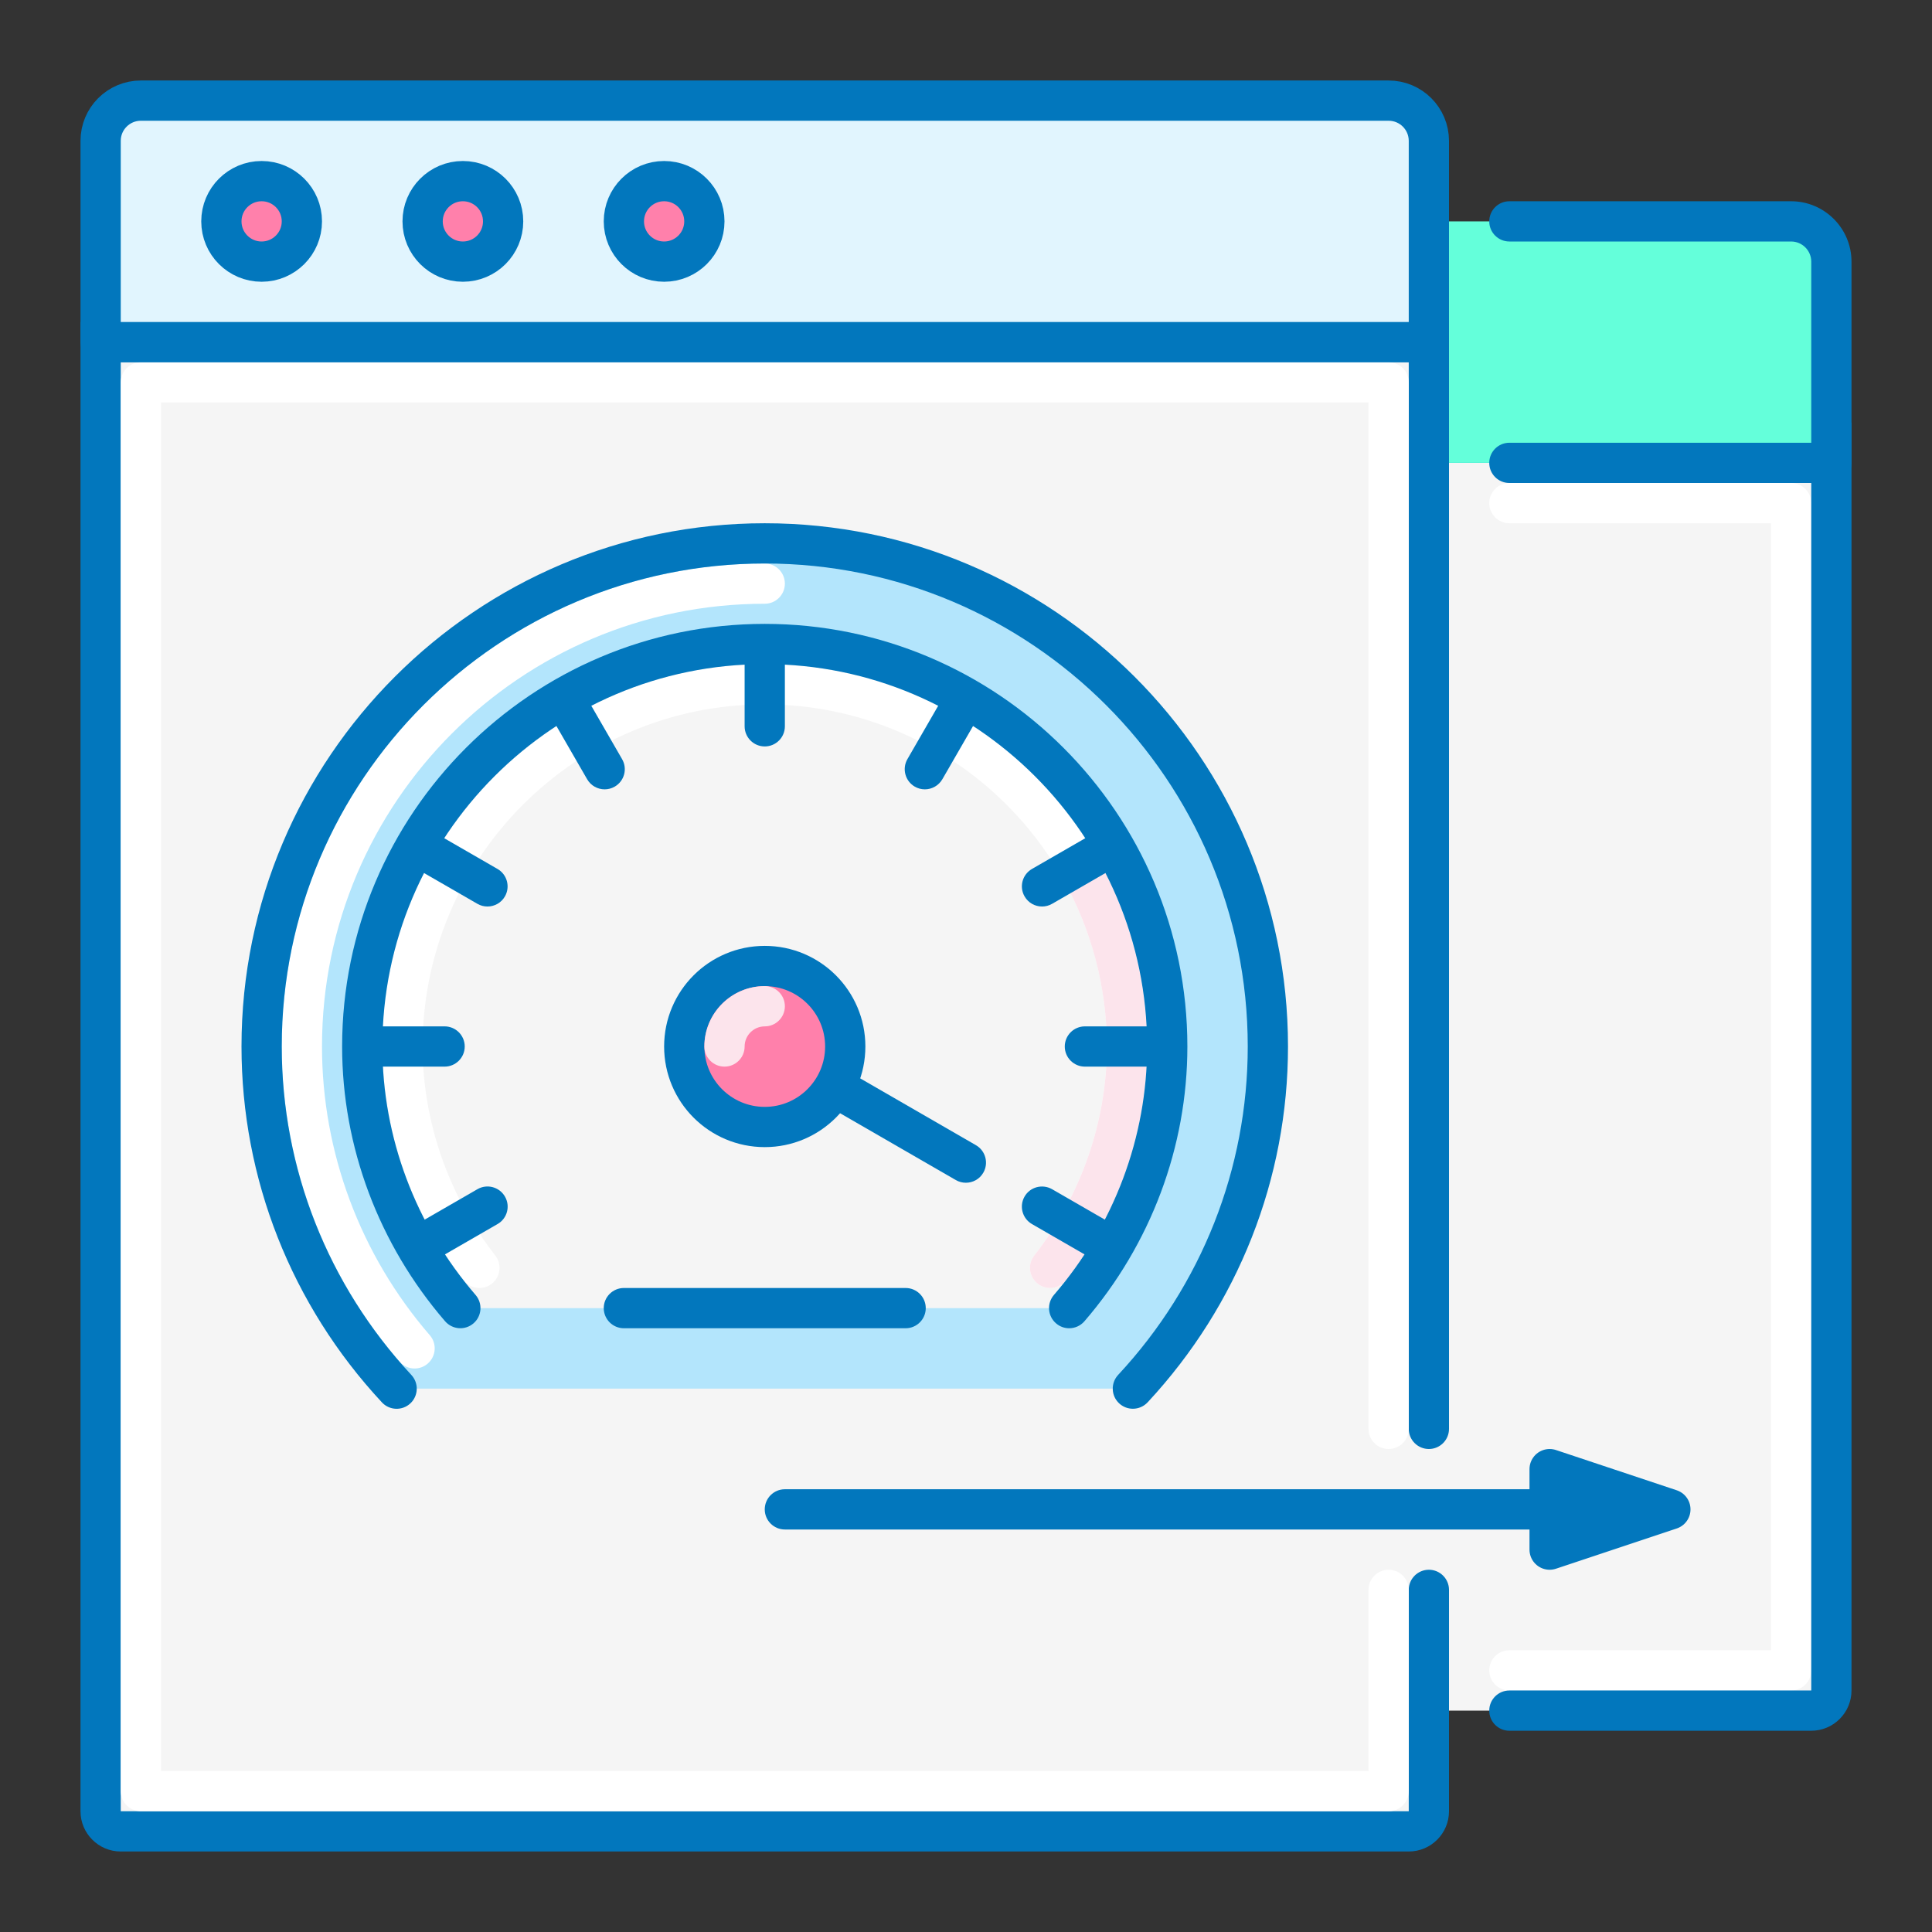 <svg xmlns="http://www.w3.org/2000/svg"  viewBox="0 0 48 48" width="64px" height="64px"><rect x="0" y="0" width="48" height="48" fill="#333333" stroke="none"/><path fill="#F5F5F5" d="M13,42.5h32c0.276,0,0.5-0.224,0.5-0.5V11h-33v31C12.5,42.276,12.724,42.5,13,42.5z"/><path fill="#FFF" d="M44.5,42h-7c-0.276,0-0.5-0.224-0.5-0.5s0.224-0.5,0.5-0.5H44V13h-6.5c-0.276,0-0.5-0.224-0.5-0.5 s0.224-0.5,0.5-0.5h7c0.276,0,0.5,0.224,0.5,0.5v29C45,41.776,44.776,42,44.5,42z"/><path fill="#0277BD" d="M45,43h-7.5c-0.276,0-0.5-0.224-0.5-0.5s0.224-0.5,0.5-0.5H45V11.5H12.5c-0.276,0-0.5-0.224-0.5-0.5 s0.224-0.5,0.5-0.5H46V42C46,42.551,45.552,43,45,43z"/><path fill="#64FFDA" d="M12.5,11.5h33v-5c0-0.552-0.447-1-1-1h-31c-0.553,0-1,0.448-1,1V11.5z"/><path fill="#0277BD" d="M45.5,12h-8c-0.276,0-0.5-0.224-0.5-0.5s0.224-0.5,0.5-0.5H45V6.5C45,6.224,44.775,6,44.5,6h-7 C37.224,6,37,5.776,37,5.5S37.224,5,37.5,5h7C45.327,5,46,5.673,46,6.5v5C46,11.776,45.776,12,45.5,12z"/><path fill="#F5F5F5" d="M35,45.5H3c-0.276,0-0.5-0.224-0.5-0.5V8.5h33V45C35.5,45.276,35.275,45.5,35,45.5z"/><path fill="#0277BD" d="M35,46H3c-0.552,0-1-0.449-1-1V8h34v27.5c0,0.276-0.224,0.5-0.5,0.5S35,35.776,35,35.5V9H3v36h32v-5.5 c0-0.276,0.224-0.5,0.5-0.5s0.5,0.224,0.5,0.5V45C36,45.551,35.552,46,35,46z"/><path fill="#FFF" d="M34.5,45h-31C3.224,45,3,44.776,3,44.5v-35C3,9.224,3.224,9,3.5,9h31C34.776,9,35,9.224,35,9.5v26 c0,0.276-0.224,0.5-0.5,0.5S34,35.777,34,35.5V10H4v34h30v-4.5c0-0.276,0.224-0.5,0.5-0.5s0.5,0.224,0.5,0.5v5 C35,44.776,34.776,45,34.5,45z"/><path fill="#E1F5FE" stroke="#0277BD" stroke-linecap="round" stroke-linejoin="round" stroke-miterlimit="10" d="M35.5,8.5h-33v-5 c0-0.553,0.448-1,1-1h31c0.552,0,1,0.447,1,1V8.5z"/><circle cx="16.5" cy="5.5" r="1" fill="#FF80AB" stroke="#0277BD" stroke-linecap="round" stroke-linejoin="round" stroke-miterlimit="10"/><circle cx="11.5" cy="5.5" r="1" fill="#FF80AB" stroke="#0277BD" stroke-linecap="round" stroke-linejoin="round" stroke-miterlimit="10"/><circle cx="6.5" cy="5.5" r="1" fill="#FF80AB" stroke="#0277BD" stroke-linecap="round" stroke-linejoin="round" stroke-miterlimit="10"/><path fill="#B3E5FC" d="M28.146,34.5c2.075-2.231,3.354-5.213,3.354-8.5c0-6.904-5.597-12.5-12.5-12.5S6.5,19.096,6.5,26 c0,3.287,1.278,6.269,3.354,8.5H28.146z"/><path fill="#FFF" d="M10.3,34c-0.14,0-0.279-0.059-0.378-0.173C8.037,31.646,7,28.867,7,26c0-6.617,5.383-12,12-12 c0.276,0,0.5,0.224,0.5,0.5S19.276,15,19,15c-6.065,0-11,4.935-11,11c0,2.627,0.951,5.174,2.678,7.173 c0.181,0.208,0.158,0.524-0.051,0.705C10.532,33.96,10.416,34,10.3,34z"/><path fill="#0277BD" d="M28.146,35c-0.122,0-0.244-0.044-0.341-0.134c-0.202-0.188-0.213-0.504-0.025-0.707 C29.856,31.927,31,29.029,31,26c0-6.617-5.383-12-12-12S7,19.383,7,26c0,3.029,1.144,5.927,3.22,8.16 c0.188,0.202,0.177,0.519-0.025,0.707c-0.202,0.188-0.519,0.177-0.707-0.026C7.238,32.422,6,29.283,6,26c0-7.168,5.832-13,13-13 s13,5.832,13,13c0,3.283-1.238,6.422-3.487,8.84C28.414,34.946,28.28,35,28.146,35z"/><path fill="#F5F5F5" d="M26.563,32.5C28.071,30.752,29,28.491,29,26c0-5.522-4.478-10-10-10S9,20.478,9,26 c0,2.491,0.929,4.752,2.438,6.5H26.563z"/><path fill="#FFF" d="M26.09,32c-0.108,0-0.217-0.035-0.308-0.106c-0.218-0.17-0.257-0.484-0.086-0.702 C26.859,29.704,27.5,27.86,27.5,26c0-4.687-3.813-8.5-8.5-8.5s-8.5,3.813-8.5,8.5c0,1.86,0.641,3.704,1.804,5.192 c0.171,0.218,0.132,0.532-0.086,0.702c-0.215,0.168-0.53,0.132-0.701-0.086C10.216,30.145,9.5,28.082,9.5,26 c0-5.238,4.262-9.5,9.5-9.5s9.5,4.262,9.5,9.5c0,2.082-0.716,4.145-2.017,5.808C26.385,31.934,26.238,32,26.09,32z"/><path fill="#FCE4EC" d="M26.09,32c-0.108,0-0.217-0.035-0.308-0.106c-0.218-0.17-0.257-0.484-0.086-0.702 C26.859,29.704,27.5,27.86,27.5,26c0-1.458-0.377-2.896-1.089-4.16c-0.136-0.241-0.051-0.545,0.19-0.681 c0.236-0.135,0.544-0.052,0.681,0.19C28.079,22.762,28.5,24.371,28.5,26c0,2.082-0.716,4.145-2.017,5.808 C26.385,31.934,26.238,32,26.09,32z"/><path fill="#0277BD" d="M26.563,33c-0.116,0-0.232-0.04-0.326-0.122c-0.21-0.18-0.232-0.496-0.053-0.705 C27.678,30.442,28.5,28.25,28.5,26c0-5.238-4.262-9.5-9.5-9.5S9.5,20.762,9.5,26c0,2.25,0.822,4.443,2.316,6.173 c0.18,0.209,0.157,0.525-0.052,0.705c-0.209,0.18-0.523,0.158-0.706-0.052C9.409,30.915,8.5,28.49,8.5,26 c0-5.79,4.71-10.5,10.5-10.5S29.5,20.21,29.5,26c0,2.49-0.908,4.914-2.558,6.827C26.843,32.941,26.704,33,26.563,33z"/><path fill="#0277BD" d="M15.022,19.611c-0.173,0-0.341-0.09-0.434-0.25l-0.852-1.477c-0.138-0.239-0.056-0.545,0.184-0.683 c0.239-0.138,0.545-0.056,0.684,0.183l0.852,1.477c0.138,0.239,0.056,0.545-0.184,0.683 C15.193,19.59,15.107,19.611,15.022,19.611z"/><path fill="#0277BD" d="M12.111,22.522c-0.085,0-0.171-0.021-0.25-0.067l-1.477-0.852c-0.239-0.138-0.321-0.444-0.183-0.683 c0.138-0.239,0.444-0.32,0.683-0.183l1.477,0.852c0.239,0.138,0.321,0.444,0.183,0.683 C12.452,22.433,12.283,22.522,12.111,22.522z"/><path fill="#0277BD" d="M23.997,29.385c-0.085,0-0.171-0.021-0.25-0.067l-4.997-2.885c-0.239-0.138-0.321-0.444-0.183-0.683 c0.138-0.24,0.443-0.32,0.683-0.183l4.997,2.885c0.239,0.138,0.321,0.444,0.183,0.683C24.338,29.296,24.169,29.385,23.997,29.385 z"/><path fill="#0277BD" d="M27.365,31.33c-0.085,0-0.171-0.021-0.25-0.067l-1.477-0.852c-0.239-0.138-0.321-0.444-0.183-0.683 c0.137-0.239,0.443-0.319,0.683-0.183l1.477,0.852c0.239,0.138,0.321,0.444,0.183,0.683C27.706,31.24,27.537,31.33,27.365,31.33z"/><path fill="#0277BD" d="M11.046,26.5H9.341c-0.276,0-0.5-0.224-0.5-0.5s0.224-0.5,0.5-0.5h1.705c0.276,0,0.5,0.224,0.5,0.5 S11.322,26.5,11.046,26.5z"/><path fill="#0277BD" d="M28.659,26.5h-1.705c-0.276,0-0.5-0.224-0.5-0.5s0.224-0.5,0.5-0.5h1.705c0.276,0,0.5,0.224,0.5,0.5 S28.936,26.5,28.659,26.5z"/><path fill="#0277BD" d="M10.635,31.33c-0.173,0-0.341-0.09-0.433-0.25c-0.139-0.239-0.057-0.545,0.183-0.683l1.477-0.852 c0.239-0.138,0.545-0.056,0.683,0.183c0.139,0.239,0.057,0.545-0.183,0.683l-1.477,0.852C10.806,31.308,10.72,31.33,10.635,31.33 z"/><path fill="#0277BD" d="M25.889,22.522c-0.173,0-0.341-0.09-0.433-0.25c-0.139-0.239-0.057-0.545,0.183-0.683l1.477-0.852 c0.239-0.138,0.545-0.056,0.683,0.183c0.139,0.239,0.057,0.545-0.183,0.683l-1.477,0.852 C26.06,22.501,25.974,22.522,25.889,22.522z"/><path fill="#0277BD" d="M22.978,19.611c-0.085,0-0.171-0.021-0.25-0.067c-0.239-0.138-0.321-0.444-0.184-0.683l0.852-1.477 c0.138-0.239,0.443-0.321,0.684-0.183c0.239,0.138,0.321,0.444,0.184,0.683l-0.852,1.477 C23.318,19.521,23.15,19.611,22.978,19.611z"/><path fill="#0277BD" d="M19,18.545c-0.276,0-0.5-0.224-0.5-0.5v-1.705c0-0.276,0.224-0.5,0.5-0.5s0.5,0.224,0.5,0.5v1.705 C19.5,18.322,19.276,18.545,19,18.545z"/><circle cx="19" cy="26" r="2" fill="#FF80AB" stroke="#0277BD" stroke-linecap="round" stroke-linejoin="round" stroke-miterlimit="10"/><path fill="#FCE4EC" d="M18,26.5c-0.276,0-0.5-0.224-0.5-0.5c0-0.827,0.673-1.5,1.5-1.5c0.276,0,0.5,0.224,0.5,0.5 s-0.224,0.5-0.5,0.5c-0.275,0-0.5,0.224-0.5,0.5C18.5,26.276,18.276,26.5,18,26.5z"/><path fill="#0277BD" d="M22.5,33h-7c-0.276,0-0.5-0.224-0.5-0.5s0.224-0.5,0.5-0.5h7c0.276,0,0.5,0.224,0.5,0.5 S22.776,33,22.5,33z"/><g><path fill="#0277BD" d="M39.5,38h-20c-0.276,0-0.5-0.224-0.5-0.5s0.224-0.5,0.5-0.5h20c0.276,0,0.5,0.224,0.5,0.5 S39.776,38,39.5,38z"/></g><polygon fill="#0277BD" stroke="#0277BD" stroke-linecap="round" stroke-linejoin="round" stroke-miterlimit="10" points="38.5,38.5 41.5,37.5 38.5,36.5"/></svg>